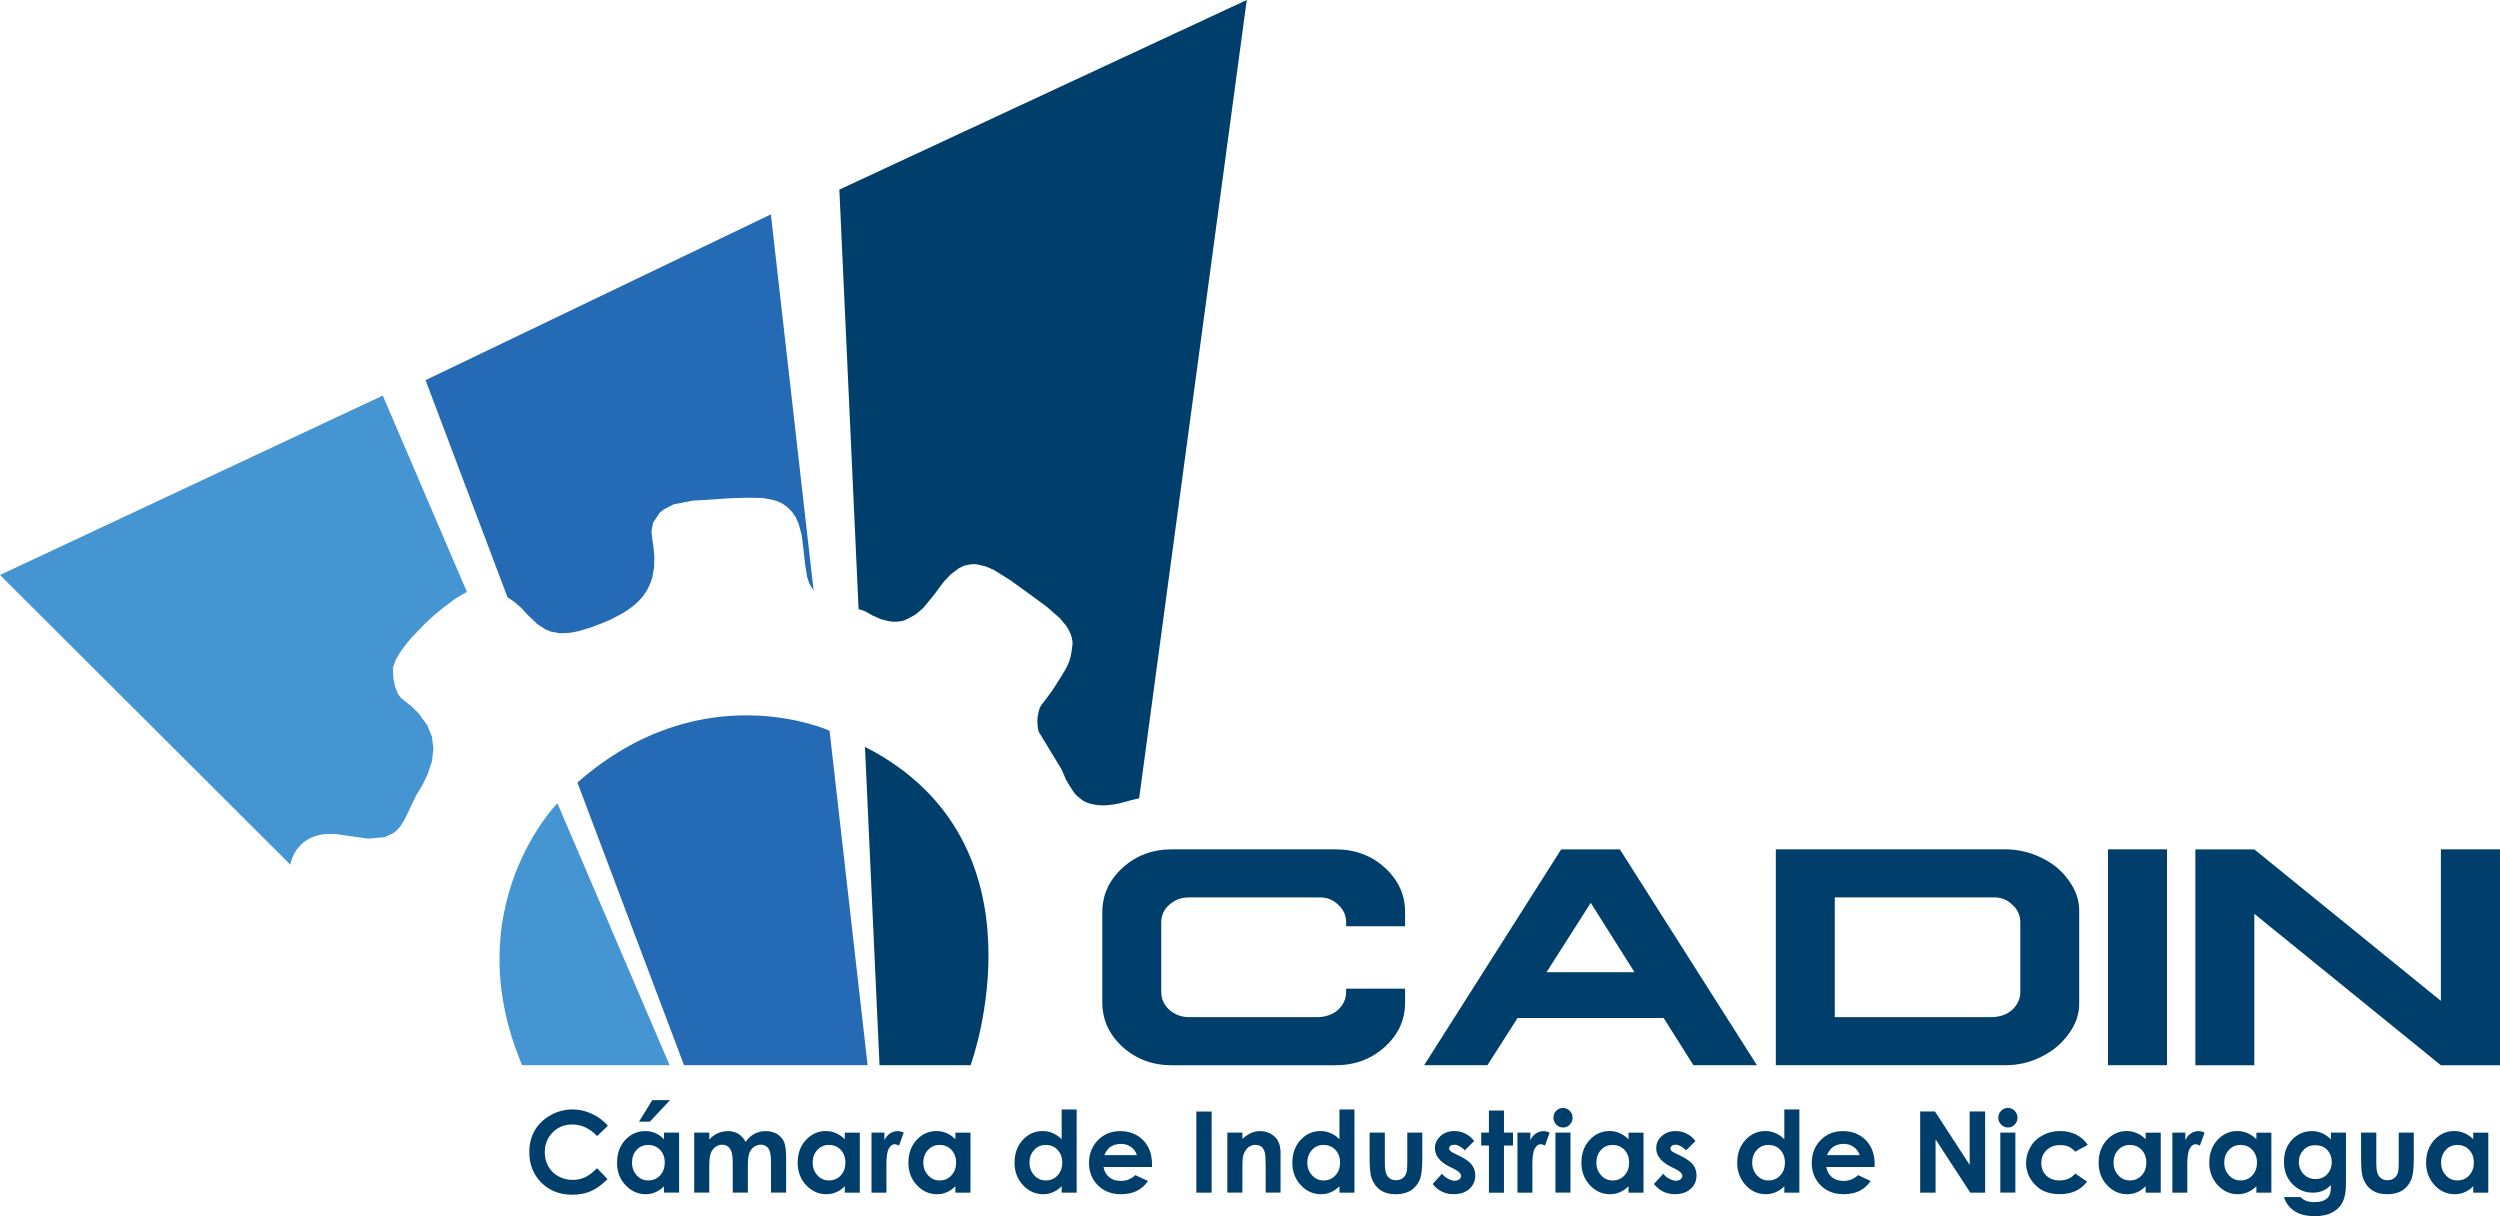 <svg xmlns="http://www.w3.org/2000/svg" width="400" height="194.581"><path d="M213.708 135.898c3.096 0 5.723.974 7.873 2.942 2.17 1.978 3.25 4.348 3.23 7.138v2.226h-9.43v-.592c0-1.156-.43-2.112-1.29-2.867-.84-.84-1.892-1.213-3.153-1.156H190.24c-1.212-.02-2.263.372-3.152 1.175-.86.735-1.29 1.69-1.29 2.847v11.112c0 1.1.44 2.055 1.31 2.867.878.756 1.92 1.138 3.133 1.157h20.697c1.26-.057 2.312-.44 3.153-1.175.86-.822 1.29-1.768 1.29-2.848v-.535h9.43v2.168c.02 2.79-1.06 5.16-3.23 7.138-2.15 1.95-4.776 2.943-7.872 2.943H187.47c-3.086 0-5.704-.995-7.873-2.944-2.15-1.978-3.23-4.348-3.23-7.138v-14.38c0-2.79 1.09-5.16 3.25-7.138 2.178-1.968 4.786-2.942 7.853-2.942h26.238zM247.447 155.548h14.075l-7.004-11.093-7.07 11.093zm11.734-19.645l21.93 34.532H270.95l-4.768-7.558h-23.37l-4.826 7.558H227.86l21.928-34.532h9.393zM293.564 162.744h25.244c1.26-.057 2.312-.44 3.153-1.175.86-.823 1.29-1.77 1.29-2.85v-11.11c0-1.157-.43-2.103-1.29-2.867-.84-.832-1.89-1.214-3.152-1.157h-25.244v19.158zm27.24-26.85c2.046 0 3.985.44 5.79 1.33 1.884.897 3.355 2.13 4.425 3.687 1.155 1.558 1.71 3.25 1.652 5.065v14.38c.058 1.797-.506 3.488-1.68 5.064-1.12 1.566-2.59 2.79-4.416 3.678-1.758.898-3.688 1.338-5.77 1.338h-36.673v-34.54h36.672zM346.72 170.435h-9.44v-34.54h9.44v34.54zM360.69 135.898l29.85 24.24v-24.24H400v34.54h-9.46l-29.85-24.23v24.23h-9.43V135.9h9.43zM97.264 180.117l-1.73 1.653c-1.165-1.233-2.503-1.854-3.955-1.854-1.243 0-2.285.4-3.145 1.26-.84.852-1.27 1.903-1.27 3.145 0 .86.18 1.625.573 2.313.373.66.898 1.195 1.596 1.567.678.382 1.442.583 2.283.583.717 0 1.376-.143 1.96-.4.6-.278 1.25-.775 1.958-1.473l1.68 1.75c-.964.935-1.862 1.575-2.712 1.938-.85.373-1.835.555-2.924.555-2.027 0-3.68-.65-4.96-1.93-1.28-1.262-1.93-2.915-1.93-4.902 0-1.3.296-2.455.88-3.468.582-.993 1.423-1.796 2.52-2.426 1.09-.602 2.266-.918 3.527-.918 1.06 0 2.102.24 3.077.698 1.003.45 1.863 1.1 2.57 1.91M104.364 176.016h2.848l-3.23 3.45h-1.74l2.122-3.45zm-.64 7.176c-.764 0-1.376.267-1.873.793-.486.535-.725 1.194-.725 2.035 0 .812.25 1.51.755 2.035.487.554 1.1.812 1.854.812.745 0 1.366-.258 1.873-.793.496-.525.754-1.223.754-2.073 0-.84-.257-1.5-.753-2.035-.507-.506-1.128-.773-1.883-.773m2.513-1.978h2.418v9.602h-2.418v-1.013c-.45.45-.927.774-1.404.966-.47.21-.985.304-1.53.304-1.24 0-2.32-.497-3.22-1.452-.907-.956-1.356-2.16-1.356-3.583 0-1.482.44-2.696 1.31-3.65.878-.937 1.94-1.415 3.19-1.415.574 0 1.118.105 1.625.315.506.23.965.554 1.385.994v-1.07zM111.077 181.217h2.408v1.1c.41-.44.87-.775 1.376-1.004.497-.23 1.052-.334 1.654-.334.592 0 1.137.142 1.624.43.468.304.86.744 1.166 1.288.372-.544.84-.984 1.395-1.29.562-.286 1.164-.43 1.824-.43.687 0 1.29.163 1.805.46.515.334.878.754 1.117 1.26.22.516.335 1.348.335 2.485v5.637h-2.418v-4.882c0-1.07-.143-1.816-.41-2.188-.278-.383-.68-.602-1.214-.602-.42 0-.783.143-1.118.363-.325.24-.564.574-.726.975-.143.42-.24 1.08-.24 2.007v4.328h-2.416v-4.644c0-.86-.067-1.49-.19-1.863-.135-.4-.326-.688-.565-.87-.268-.17-.573-.295-.937-.295-.4 0-.754.143-1.09.363-.333.26-.572.574-.735 1.013-.162.44-.238 1.1-.238 2.036v4.26h-2.408v-9.603zM132.627 183.192c-.736 0-1.357.258-1.844.794-.497.535-.755 1.203-.755 2.035 0 .822.268 1.5.764 2.036.497.554 1.118.812 1.844.812.755 0 1.386-.258 1.883-.793.496-.535.744-1.213.744-2.073 0-.832-.248-1.5-.745-2.036-.498-.516-1.13-.774-1.893-.774m2.542-1.968h2.406v9.603h-2.407v-1.023c-.47.46-.947.774-1.425.965-.478.21-.984.305-1.54.305-1.23 0-2.3-.477-3.22-1.443-.897-.974-1.355-2.17-1.355-3.592 0-1.48.44-2.695 1.318-3.64.88-.956 1.94-1.434 3.192-1.434.573 0 1.108.115 1.614.335.516.22.985.545 1.415.975v-1.05zM139.44 181.217h2.065v1.214c.22-.477.526-.83.89-1.08.372-.247.782-.37 1.212-.37.316 0 .65.085.985.237l-.746 2.074c-.286-.142-.525-.22-.697-.22-.374 0-.69.24-.947.718-.258.45-.382 1.337-.382 2.685l.01.458v3.89h-2.388v-9.603zM150.34 183.192c-.745 0-1.367.258-1.854.794-.497.535-.755 1.203-.755 2.035 0 .822.27 1.5.775 2.036.497.554 1.11.812 1.844.812.745 0 1.375-.258 1.872-.793.497-.535.755-1.213.755-2.073 0-.832-.258-1.5-.755-2.036-.497-.516-1.127-.774-1.882-.774m2.522-1.968h2.418v9.603h-2.418v-1.023c-.458.46-.936.774-1.414.965-.468.21-.974.305-1.538.305-1.233 0-2.303-.477-3.21-1.443-.908-.974-1.357-2.17-1.357-3.592 0-1.48.44-2.695 1.31-3.64.878-.956 1.938-1.434 3.19-1.434.583 0 1.108.115 1.624.335.507.22.975.545 1.395.975v-1.05zM167.324 183.192c-.746 0-1.367.258-1.854.794-.497.535-.755 1.203-.755 2.035 0 .822.268 1.5.774 2.036.486.554 1.107.812 1.843.812.745 0 1.376-.258 1.873-.793.497-.535.755-1.213.755-2.073 0-.832-.257-1.5-.754-2.036-.497-.516-1.128-.774-1.882-.774m2.54-5.675h2.4v13.31h-2.4v-1.023c-.476.46-.954.774-1.422.965-.478.21-.985.305-1.548.305-1.233 0-2.303-.477-3.21-1.443-.908-.974-1.358-2.17-1.358-3.592 0-1.48.44-2.695 1.31-3.64.878-.956 1.94-1.434 3.19-1.434.584 0 1.12.115 1.625.335.508.22.976.545 1.415.975v-4.758zM181.905 184.825c-.162-.535-.477-.974-.946-1.31-.47-.343-1.004-.495-1.634-.495-.67 0-1.262.19-1.76.554-.314.24-.62.66-.878 1.25h5.217zm2.408 1.892h-7.75c.125.698.422 1.223.91 1.634.486.402 1.098.594 1.853.594.898 0 1.672-.297 2.33-.927l2.027.946c-.507.726-1.118 1.26-1.825 1.595-.698.344-1.54.516-2.513.516-1.5 0-2.723-.477-3.68-1.423-.945-.955-1.423-2.15-1.423-3.573 0-1.452.478-2.675 1.414-3.64.956-.975 2.14-1.462 3.564-1.462 1.51 0 2.733.487 3.69 1.462.935.965 1.413 2.236 1.413 3.83l-.01.45zM191.414 177.84h2.446v12.985h-2.446V177.84zM196.373 181.217h2.408v.994c.546-.457 1.043-.792 1.482-.973.45-.172.908-.258 1.367-.258.954 0 1.766.333 2.426.992.563.574.83 1.414.83 2.513v6.335h-2.378v-4.204c0-1.147-.048-1.91-.153-2.284-.115-.382-.287-.668-.535-.86-.268-.18-.574-.296-.946-.296-.497 0-.917.172-1.252.488-.353.324-.602.783-.736 1.356-.067.297-.105.946-.105 1.95v3.85h-2.407v-9.603zM211.772 183.192c-.736 0-1.366.258-1.844.794-.497.535-.755 1.203-.755 2.035 0 .822.258 1.5.765 2.036.496.554 1.118.812 1.844.812.755 0 1.385-.258 1.872-.793.507-.535.755-1.213.755-2.073 0-.832-.25-1.5-.756-2.036-.487-.516-1.127-.774-1.882-.774m2.542-5.675h2.398v13.31h-2.398v-1.023c-.478.46-.946.774-1.424.965-.478.21-.984.305-1.538.305-1.242 0-2.313-.477-3.22-1.443-.898-.974-1.357-2.17-1.357-3.592 0-1.48.44-2.695 1.31-3.64.888-.956 1.94-1.434 3.19-1.434.583 0 1.118.115 1.625.335.506.22.984.545 1.414.975v-4.758zM219.138 181.217h2.436v4.635c0 .888.058 1.52.192 1.882.114.334.315.602.592.812.268.182.612.287 1.022.287.392 0 .736-.105 1.004-.287.286-.19.496-.478.62-.85.106-.268.163-.86.163-1.778v-4.7h2.398v4.08c0 1.672-.124 2.81-.39 3.43-.317.754-.804 1.337-1.425 1.74-.63.39-1.433.61-2.408.61-1.05 0-1.9-.24-2.55-.716-.64-.46-1.1-1.138-1.377-1.97-.18-.582-.277-1.633-.277-3.17v-4.005zM235.865 182.566l-1.49 1.48c-.612-.582-1.157-.888-1.654-.888-.266 0-.486.048-.64.162-.142.125-.22.268-.22.44 0 .115.05.248.154.363.086.096.335.25.707.44l.89.43c.927.458 1.567.936 1.91 1.414.345.468.526 1.04.526 1.662 0 .85-.315 1.585-.936 2.15-.63.572-1.47.85-2.532.85-1.386 0-2.513-.555-3.354-1.634l1.49-1.634c.278.344.612.62.994.802.373.21.717.316 1.004.316.325 0 .573-.077.774-.24.19-.152.286-.324.286-.515 0-.382-.344-.736-1.05-1.1l-.803-.4c-1.56-.774-2.333-1.768-2.333-2.943 0-.755.287-1.395.87-1.93.592-.554 1.337-.822 2.245-.822.62 0 1.223.134 1.758.42.554.258 1.023.66 1.405 1.176M238.23 177.686h2.407v3.526h1.442v2.073h-1.443v7.55h-2.408v-7.55h-1.234v-2.073h1.233v-3.526zM242.795 181.217h2.064v1.214c.22-.477.524-.83.887-1.08.373-.247.784-.37 1.214-.37.316 0 .64.085.985.237l-.745 2.074c-.287-.142-.526-.22-.698-.22-.372 0-.688.24-.946.718-.258.45-.382 1.337-.382 2.685l.01.458v3.89h-2.39v-9.603zM248.868 181.213h2.408v9.602h-2.408v-9.602zm1.214-3.947c.41 0 .783.163 1.07.46.305.305.458.678.458 1.117 0 .42-.153.803-.44 1.1-.305.314-.658.458-1.07.458-.43 0-.802-.162-1.098-.477-.306-.296-.45-.68-.45-1.118 0-.42.135-.774.45-1.08.287-.296.65-.46 1.08-.46M258.023 183.192c-.746 0-1.367.258-1.854.794-.488.535-.746 1.203-.746 2.035 0 .822.258 1.5.764 2.036.497.554 1.118.812 1.844.812.745 0 1.386-.258 1.873-.793.497-.535.755-1.213.755-2.073 0-.832-.258-1.5-.755-2.036-.487-.516-1.128-.774-1.882-.774m2.54-1.968h2.4v9.603h-2.4v-1.023c-.476.46-.954.774-1.422.965-.477.21-.984.305-1.538.305-1.242 0-2.312-.477-3.22-1.443-.898-.974-1.357-2.17-1.357-3.592 0-1.48.44-2.695 1.31-3.64.88-.956 1.94-1.434 3.19-1.434.584 0 1.12.115 1.625.335.507.22.975.545 1.414.975v-1.05zM271.273 182.566l-1.49 1.48c-.612-.582-1.156-.888-1.653-.888-.277 0-.478.048-.64.162-.144.125-.22.268-.22.44 0 .115.048.248.143.363.086.096.344.25.717.44l.888.43c.927.458 1.567.936 1.91 1.414.345.468.517 1.04.517 1.662 0 .85-.315 1.585-.936 2.15-.64.572-1.463.85-2.523.85-1.386 0-2.513-.555-3.354-1.634l1.49-1.634c.277.344.612.62.994.802.373.21.717.316 1.003.316.325 0 .564-.077.774-.24.182-.152.287-.324.287-.515 0-.382-.343-.736-1.05-1.1l-.803-.4c-1.557-.774-2.33-1.768-2.33-2.943 0-.755.285-1.395.86-1.93.59-.554 1.346-.822 2.254-.822.622 0 1.224.134 1.76.42.543.258 1.02.66 1.403 1.176M282.95 183.192c-.735 0-1.356.258-1.844.794-.496.535-.754 1.203-.754 2.035 0 .822.267 1.5.764 2.036.497.554 1.118.812 1.844.812.755 0 1.385-.258 1.873-.793.506-.535.755-1.213.755-2.073 0-.832-.25-1.5-.755-2.036-.488-.516-1.118-.774-1.883-.774m2.542-5.675h2.408v13.31h-2.408v-1.023c-.468.46-.946.774-1.424.965-.477.21-.984.305-1.538.305-1.242 0-2.312-.477-3.22-1.443-.898-.974-1.357-2.17-1.357-3.592 0-1.48.44-2.695 1.32-3.64.878-.956 1.938-1.434 3.19-1.434.573 0 1.11.115 1.615.335.516.22.984.545 1.414.975v-4.758zM297.542 184.825c-.163-.535-.478-.974-.956-1.31-.468-.343-.993-.495-1.624-.495-.67 0-1.26.19-1.758.554-.315.24-.62.66-.89 1.25h5.228zm2.398 1.892h-7.74c.125.698.42 1.223.908 1.634.488.402 1.1.594 1.844.594.908 0 1.682-.297 2.34-.927l2.017.946c-.507.726-1.12 1.26-1.816 1.595-.698.344-1.548.516-2.523.516-1.49 0-2.722-.477-3.668-1.423-.946-.955-1.423-2.15-1.423-3.573 0-1.452.476-2.675 1.413-3.64.936-.975 2.13-1.462 3.554-1.462 1.51 0 2.743.487 3.698 1.462.927.965 1.405 2.236 1.405 3.83l-.01.45zM307.226 177.838h2.37l5.55 8.542v-8.542h2.475v12.985h-2.378l-5.55-8.523v8.523h-2.466v-12.985zM320.052 181.213h2.408v9.602h-2.408v-9.602zm1.204-3.947c.43 0 .784.163 1.09.46.305.305.448.678.448 1.117 0 .42-.143.803-.45 1.1-.295.314-.648.458-1.07.458-.43 0-.792-.162-1.088-.477-.306-.296-.46-.68-.46-1.118 0-.42.154-.774.45-1.08.306-.296.66-.46 1.08-.46M334.044 183.173l-2.006 1.1c-.363-.402-.745-.68-1.118-.842-.354-.142-.793-.218-1.29-.218-.908 0-1.624.267-2.188.82-.554.536-.83 1.215-.83 2.065 0 .822.266 1.48.8 1.997.536.516 1.234.774 2.113.774 1.08 0 1.91-.373 2.513-1.1l1.9 1.29c-1.02 1.348-2.483 2.008-4.356 2.008-1.69 0-3.01-.488-3.965-1.5-.956-.994-1.443-2.15-1.443-3.507 0-.928.25-1.788.717-2.562.45-.802 1.11-1.404 1.94-1.844.832-.46 1.75-.688 2.79-.688.956 0 1.797.19 2.57.573.756.382 1.377.936 1.854 1.633M340.775 183.192c-.745 0-1.366.258-1.854.794-.496.535-.754 1.203-.754 2.035 0 .822.268 1.5.765 2.036.498.554 1.12.812 1.845.812.755 0 1.385-.258 1.882-.793.497-.535.755-1.213.755-2.073 0-.832-.258-1.5-.755-2.036-.497-.516-1.127-.774-1.882-.774m2.522-1.968h2.418v9.603h-2.418v-1.023c-.458.46-.936.774-1.414.965-.468.21-.984.305-1.538.305-1.233 0-2.303-.477-3.21-1.443-.908-.974-1.357-2.17-1.357-3.592 0-1.48.44-2.695 1.31-3.64.878-.956 1.938-1.434 3.19-1.434.583 0 1.118.115 1.624.335.507.22.975.545 1.395.975v-1.05zM347.58 181.217h2.074v1.214c.21-.477.516-.83.88-1.08.372-.247.783-.37 1.222-.37.306 0 .64.085.975.237l-.744 2.074c-.287-.142-.516-.22-.688-.22-.383 0-.698.24-.946.718-.258.45-.392 1.337-.392 2.685l.01.458v3.89h-2.39v-9.603zM358.478 183.192c-.745 0-1.366.258-1.844.794-.497.535-.755 1.203-.755 2.035 0 .822.257 1.5.764 2.036.496.554 1.118.812 1.844.812.755 0 1.385-.258 1.873-.793.507-.535.755-1.213.755-2.073 0-.832-.248-1.5-.754-2.036-.487-.516-1.127-.774-1.882-.774m2.542-1.968h2.398v9.603h-2.398v-1.023c-.478.46-.956.774-1.424.965-.478.21-.984.305-1.538.305-1.242 0-2.313-.477-3.22-1.443-.898-.974-1.357-2.17-1.357-3.592 0-1.48.44-2.695 1.31-3.64.88-.956 1.94-1.434 3.19-1.434.584 0 1.12.115 1.626.335.506.22.974.545 1.414.975v-1.05zM370.45 183.23c-.754 0-1.395.24-1.872.755-.497.516-.755 1.137-.755 1.92 0 .793.267 1.462.774 1.978.497.506 1.137.764 1.9.764.737 0 1.358-.258 1.836-.754.487-.507.745-1.157.745-1.97 0-.8-.258-1.442-.745-1.958-.487-.496-1.118-.735-1.883-.735m2.494-2.016h2.408v8.226c0 1.634-.334 2.83-.984 3.593-.89 1.032-2.198 1.548-3.965 1.548-.946 0-1.73-.114-2.37-.353-.63-.238-1.175-.573-1.624-1.032-.44-.45-.775-1.022-.985-1.662h2.665c.23.258.545.468.908.602.373.153.812.2 1.31.2.65 0 1.165-.085 1.566-.296.392-.192.67-.46.822-.765.172-.315.248-.87.248-1.653-.42.42-.86.726-1.328.917-.468.18-.994.286-1.586.286-1.28 0-2.37-.478-3.258-1.386-.89-.936-1.338-2.11-1.338-3.535 0-1.538.478-2.752 1.424-3.688.85-.822 1.863-1.242 3.038-1.242.564 0 1.09.105 1.567.306.497.2.994.545 1.48.994v-1.06zM377.77 181.217h2.436v4.635c0 .888.057 1.52.2 1.882.115.334.316.602.584.812.267.182.62.287 1.022.287.392 0 .736-.105 1.013-.287.277-.19.487-.478.61-.85.116-.268.164-.86.164-1.778v-4.7h2.407v4.08c0 1.672-.134 2.81-.402 3.43-.315.754-.793 1.337-1.414 1.74-.64.39-1.442.61-2.397.61-1.06 0-1.92-.24-2.56-.716-.65-.46-1.11-1.138-1.386-1.97-.182-.582-.277-1.633-.277-3.17v-4.005zM393.177 183.192c-.736 0-1.357.258-1.844.794-.497.535-.755 1.203-.755 2.035 0 .822.258 1.5.764 2.036.497.554 1.118.812 1.844.812.755 0 1.386-.258 1.873-.793.506-.535.754-1.213.754-2.073 0-.832-.248-1.5-.755-2.036-.488-.516-1.128-.774-1.883-.774m2.54-1.968h2.41v9.603h-2.41v-1.023c-.476.46-.944.774-1.422.965-.478.21-.984.305-1.54.305-1.24 0-2.31-.477-3.22-1.443-.897-.974-1.355-2.17-1.355-3.592 0-1.48.44-2.695 1.31-3.64.887-.956 1.948-1.434 3.2-1.434.573 0 1.108.115 1.614.335.507.22.984.545 1.414.975v-1.05z" fill="#003f6b"/><path d="M46.456 138.346s.88-6.153 8.647-4.7l3.86.544 2.61-.248 1.394-.66.468-.372.63-.698.67-1.1 1.882-3.907.927-1.528.85-1.72.717-2.13.24-2.122-.258-1.882-.717-1.768-1.405-1.93-1.146-1.118-1.252-.994-.43-.344-.497-.698-.45-1.166-.266-1.32-.06-1.394.03-.363.392-1.12.63-1.088.87-1.223.63-.784.497-.564 2.025-2.112 1.405-1.31 1.385-1.155 2.035-1.52 1.185-.735.755-.4-13.463-31.427L0 91.996l46.456 46.35z" fill="#4495d1"/><path d="M68.09 60.825l13.11 34.74 1.042.7 1.07.916 1.137 1.215 1.528 1.47 1.27.813.832.363 1.51.278 1.47-.057 1.33-.238 1.843-.535 1.567-.573 1.663-.68.955-.476 1.118-.602.956-.593 1.07-.82.66-.603.764-.89.573-.878.553-1.194.277-.88.268-1.576.038-1.586-.143-1.69-.21-1.31-.106-1.09.24-1.376 1.05-1.614.688-.554 1.567-.813 3.04-.584 5.97-.39 2.886-.087 2.39.047 1.766.344.63.21.746.354.707.497.794.785.593.87.468 1.02.508 1.884.286 2.36.24 2.216.343 2.12.354 1.052.593.965.076.095-6.832-60.148L68.09 60.825z" fill="#246ab4"/><path d="M137.373 97.47s.84.19 1.28.458c.45.258.84.497.84.497l1.434.64s1.405.383 1.825.402c.42.02 1.31.02 1.92-.21.603-.23 1.788-.89 1.97-1.052.18-.133 1.117-.974 1.117-.974l1.728-2.11 1.462-1.98 1.11-1.193 1.29-.994.906-.45 1.128-.228h.802l1.462.325 1.348.573 2.59 1.615 2.732 1.968 3.134 2.293 2.13 1.862 1.013 1.214s1.175 1.653.994 3.057c-.183 1.424-.24 2.418-1.262 4.186-1.032 1.738-2.13 3.352-2.13 3.352l-1.52 2.026s-.25.315-.354.63c-.114.345-.372 1.405-.344 2.074.038.66.058 1.366.287 1.74l3.573 5.894.755 1.73s1.175 2.016 1.596 2.408c.43.4 1.023.82 1.023.82s.975.823 3.46.823c0 0 1.51-.086 2.445-.334 0 0 1.873-.507 1.97-.526.094-.02 1.174-.277 1.174-.277L199.48 0l-65.184 30.337 3.077 67.133zM155.296 170.434s13.147-35.602-16.903-50.937l2.332 50.937h14.57z" fill="#003f6b"/><path d="M138.816 170.434l-6.087-53.508s-20.343-9.335-40.342 8.284l17.056 45.224h29.372z" fill="#246ab4"/><path d="M107.137 170.434l-17.953-41.918s-16.31 16.607-5.647 41.918h23.6z" fill="#4495d1"/></svg>